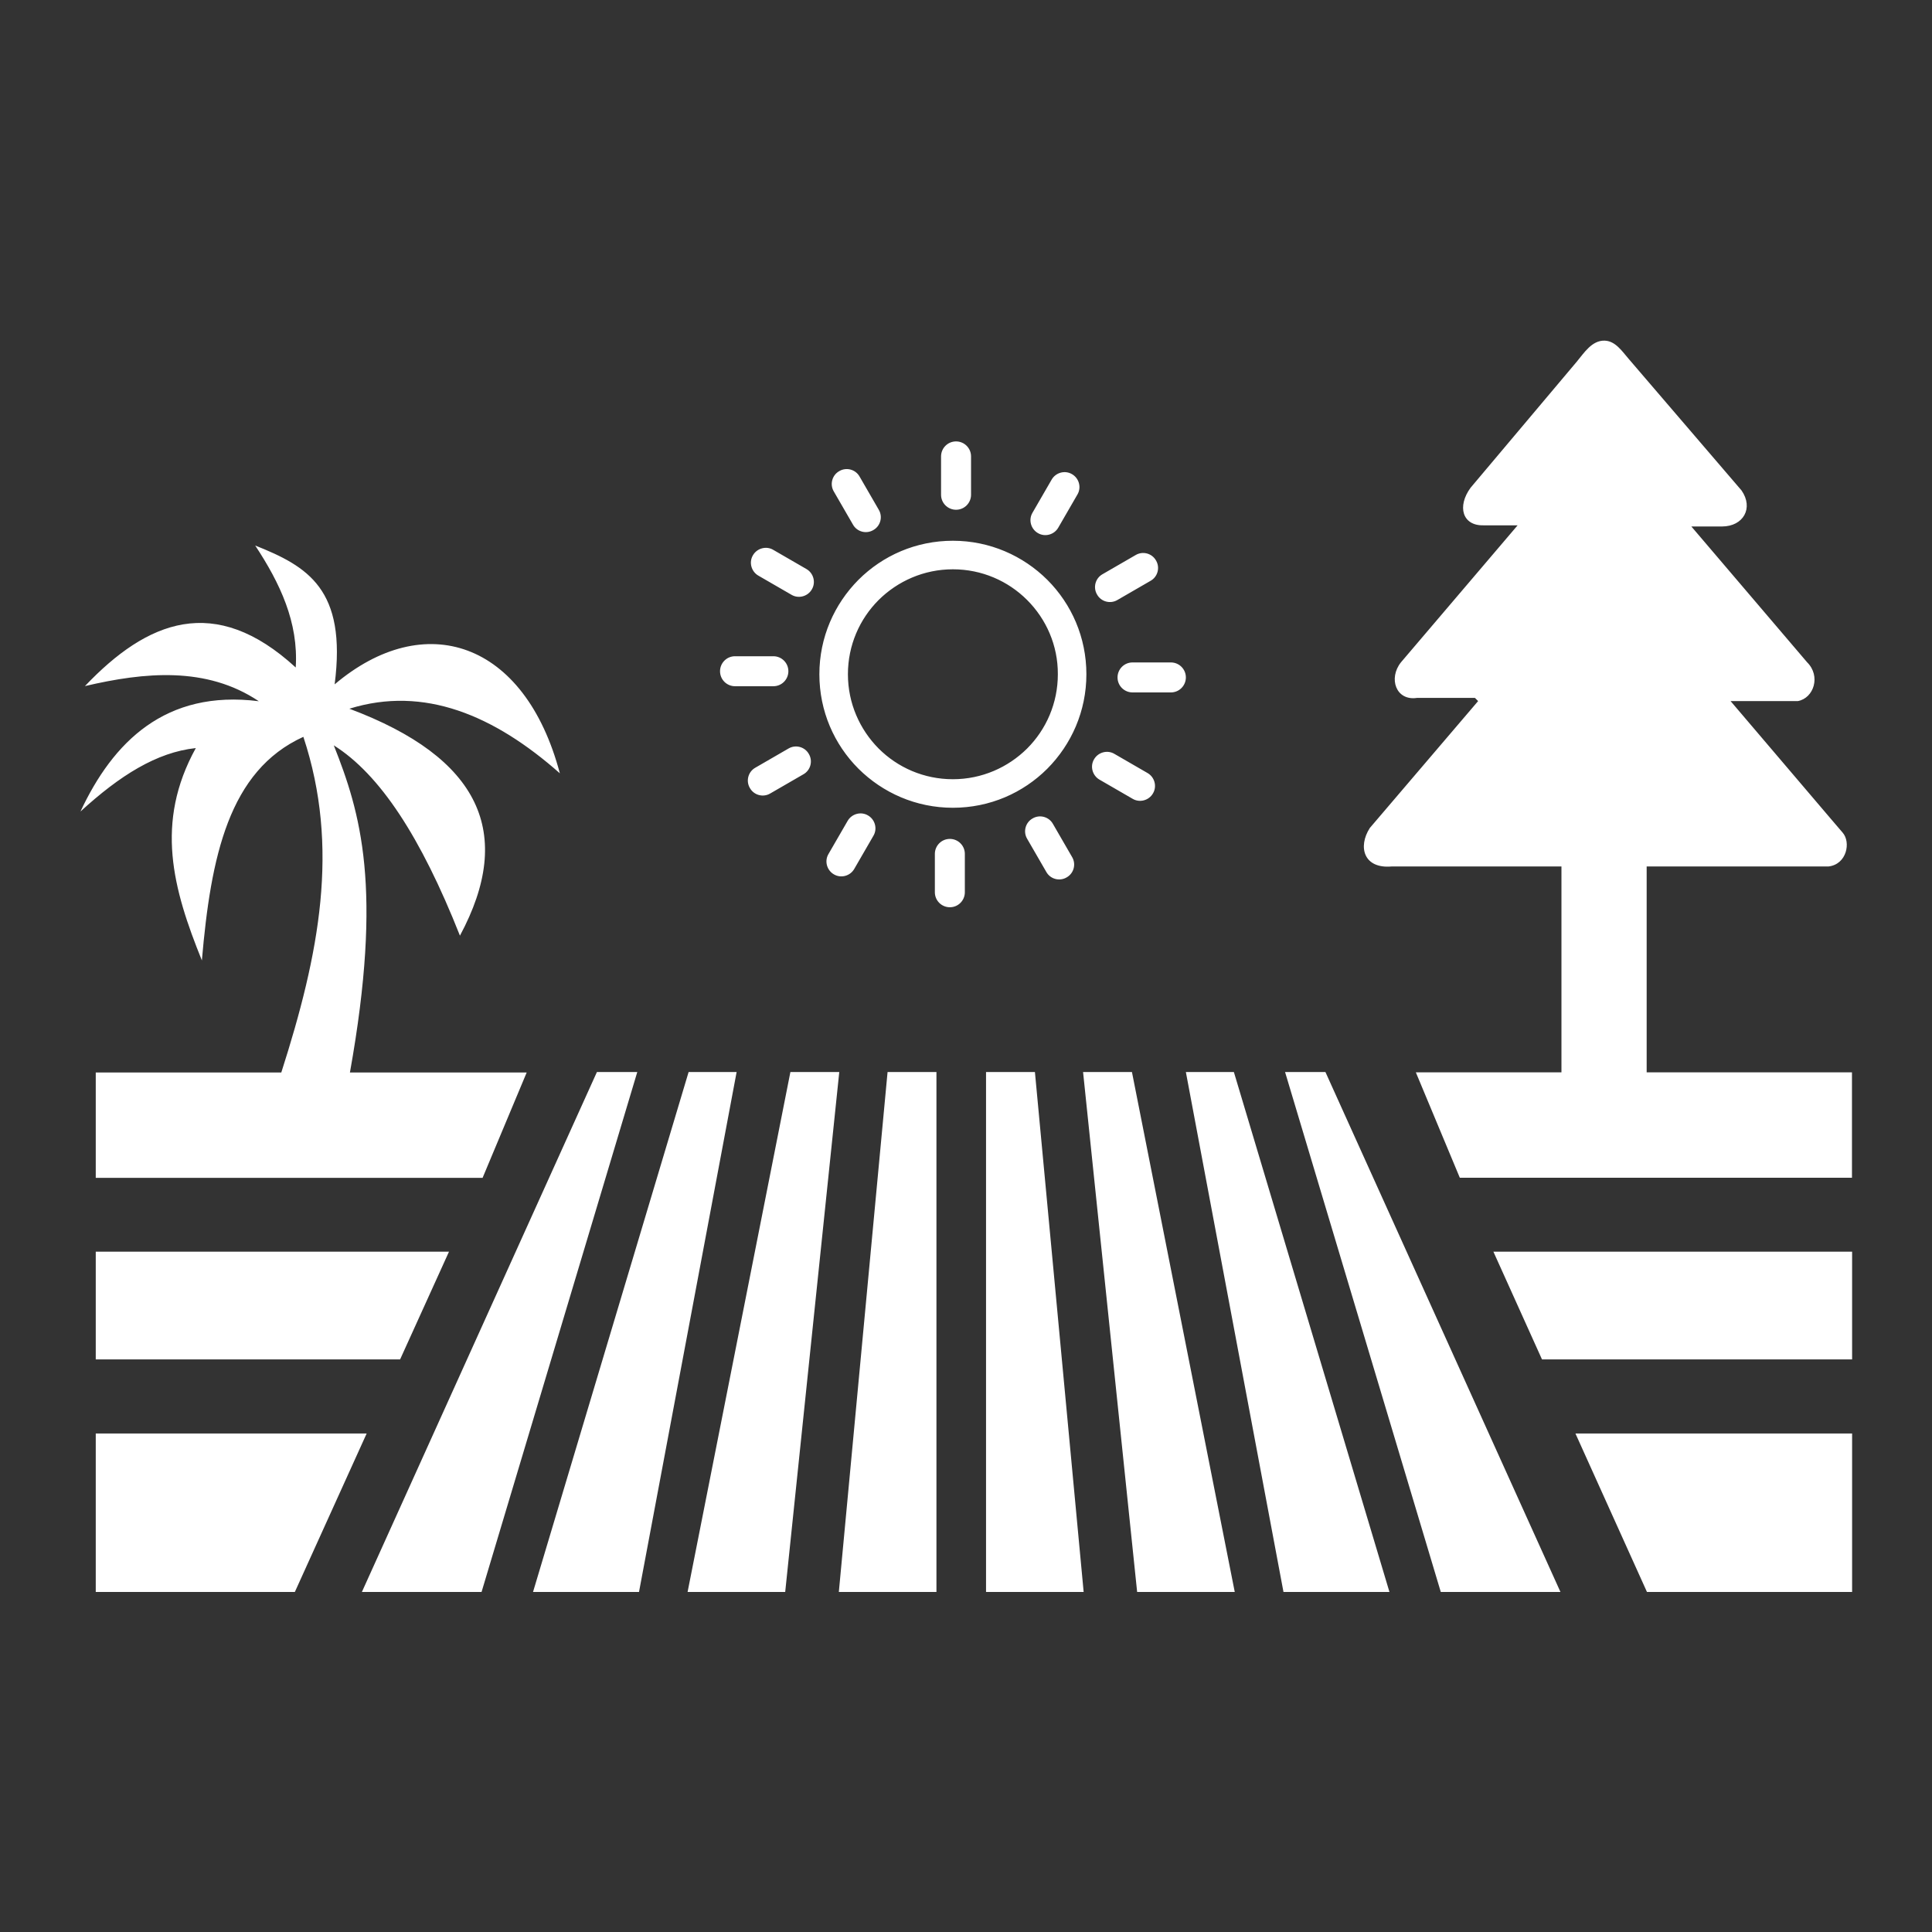 <svg id="SvgjsSvg1001" width="288" height="288" xmlns="http://www.w3.org/2000/svg" version="1.1" xmlns:xlink="http://www.w3.org/1999/xlink" xmlns:svgjs="http://svgjs.com/svgjs"><rect width="100%" height="100%" fill="#333333" stroke="none"/><defs id="SvgjsDefs1002"></defs><g id="SvgjsG1008" transform="matrix(0.917,0,0,0.917,11.995,11.995)"><svg xmlns="http://www.w3.org/2000/svg" enable-background="new 0 0 122.88 86.79" viewBox="0 0 122.88 86.79" width="288" height="288"><path fill-rule="evenodd" d="M94.35,86.79l-10.8-36.06h2.8l16.3,36.06H94.35L94.35,86.79z M52.25,10.46c-0.29-0.49-0.12-1.13,0.38-1.41 c0.49-0.29,1.13-0.12,1.41,0.38l1.33,2.3c0.29,0.49,0.12,1.13-0.38,1.41c-0.49,0.29-1.13,0.12-1.41-0.38L52.25,10.46L52.25,10.46z M60.51,13.88c2.56,0,4.87,1.04,6.55,2.71c1.68,1.68,2.71,3.99,2.71,6.55c0,2.56-1.04,4.87-2.71,6.55 c-1.68,1.68-3.99,2.71-6.55,2.71c-2.56,0-4.87-1.04-6.55-2.71c-1.68-1.68-2.71-3.99-2.71-6.55c0-2.56,1.04-4.87,2.71-6.55 C55.64,14.91,57.95,13.88,60.51,13.88L60.51,13.88z M65.66,17.99c-1.32-1.32-3.14-2.13-5.15-2.13c-2.01,0-3.83,0.82-5.15,2.13 c-1.32,1.32-2.13,3.14-2.13,5.15c0,2.01,0.82,3.83,2.13,5.15c1.32,1.32,3.14,2.13,5.15,2.13c2.01,0,3.83-0.82,5.15-2.13 c1.32-1.32,2.13-3.14,2.13-5.15C67.8,21.13,66.98,19.31,65.66,17.99L65.66,17.99z M59.69,8.03c0-0.57,0.46-1.04,1.04-1.04 c0.57,0,1.04,0.46,1.04,1.04v2.66c0,0.57-0.46,1.04-1.04,1.04c-0.57,0-1.04-0.46-1.04-1.04V8.03L59.69,8.03z M67.36,9.64 c0.28-0.49,0.92-0.67,1.41-0.38c0.49,0.28,0.67,0.92,0.38,1.41l-1.33,2.3c-0.28,0.49-0.92,0.67-1.41,0.38 c-0.49-0.28-0.67-0.92-0.38-1.41L67.36,9.64L67.36,9.64L67.36,9.64z M73.19,14.87c0.49-0.29,1.13-0.12,1.41,0.38 c0.29,0.49,0.12,1.13-0.38,1.41l-2.3,1.33c-0.49,0.29-1.13,0.12-1.41-0.38c-0.29-0.49-0.12-1.13,0.38-1.41L73.19,14.87L73.19,14.87 z M75.63,22.32c0.57,0,1.04,0.46,1.04,1.04c0,0.57-0.46,1.04-1.04,1.04h-2.66c-0.57,0-1.04-0.46-1.04-1.04 c0-0.57,0.46-1.04,1.04-1.04H75.63L75.63,22.32z M74.01,29.99c0.49,0.28,0.67,0.92,0.38,1.41c-0.28,0.49-0.92,0.67-1.41,0.38 l-2.3-1.33c-0.49-0.28-0.67-0.92-0.38-1.41c0.28-0.49,0.92-0.67,1.41-0.38L74.01,29.99L74.01,29.99L74.01,29.99z M68.78,35.82 c0.29,0.49,0.12,1.13-0.38,1.41c-0.49,0.29-1.13,0.12-1.41-0.38l-1.33-2.3c-0.29-0.49-0.12-1.13,0.38-1.41 c0.49-0.29,1.13-0.12,1.41,0.38L68.78,35.82L68.78,35.82z M61.34,38.26c0,0.57-0.46,1.04-1.04,1.04c-0.57,0-1.04-0.46-1.04-1.04 V35.6c0-0.57,0.46-1.04,1.04-1.04c0.57,0,1.04,0.46,1.04,1.04V38.26L61.34,38.26z M53.67,36.64c-0.28,0.49-0.92,0.67-1.41,0.38 c-0.49-0.28-0.67-0.92-0.38-1.41l1.33-2.3c0.28-0.49,0.92-0.67,1.41-0.38c0.49,0.28,0.67,0.92,0.38,1.41L53.67,36.64L53.67,36.64 L53.67,36.64z M47.84,31.41c-0.49,0.29-1.13,0.12-1.41-0.38c-0.29-0.49-0.12-1.13,0.38-1.41l2.3-1.33 c0.49-0.29,1.13-0.12,1.41,0.38c0.29,0.49,0.12,1.13-0.38,1.41L47.84,31.41L47.84,31.41z M45.4,23.97c-0.57,0-1.04-0.46-1.04-1.04 c0-0.57,0.46-1.04,1.04-1.04h2.66c0.57,0,1.04,0.46,1.04,1.04c0,0.57-0.46,1.04-1.04,1.04H45.4L45.4,23.97z M47.02,16.3 c-0.49-0.28-0.67-0.92-0.38-1.41c0.28-0.49,0.92-0.67,1.41-0.38l2.3,1.33c0.49,0.28,0.67,0.92,0.38,1.41 c-0.28,0.49-0.92,0.67-1.41,0.38L47.02,16.3L47.02,16.3L47.02,16.3z M8.42,43c0.62-7.22,1.87-13.17,7.04-15.52 c2.54,7.67,1.11,15.05-1.53,23.28H1.06v7.31h26.83l3.06-7.31H18.69c2.3-12.84,0.73-18.03-1.12-22.69c3.19,2.01,6.03,6.33,8.75,13.2 c3.82-7.11,1.39-12.35-7.67-15.74c5.18-1.61,10.04,0.45,14.6,4.48c-2.44-9.2-9.4-11.43-15.62-6.17c0.85-6.6-1.87-8.18-5.51-9.63 c1.72,2.61,3.01,5.33,2.81,8.46c-5.62-5.16-10.3-3.25-14.62,1.29c4.14-0.97,8.43-1.38,12.06,1.05C5.88,24.19,2.25,27.85,0,32.66 c2.72-2.49,5.28-4.11,8-4.4C5.15,33.43,6.4,38,8.43,43.01L8.42,43L8.42,43z M102.72,50.75V36.47H90.96 c-1.97,0.18-2.37-1.37-1.53-2.67l7.51-8.8l-0.22-0.22h-4.02c-1.46,0.22-2-1.36-1.11-2.47l8.09-9.5h-2.36 c-1.48,0.04-1.85-1.32-0.9-2.61l7.37-8.75c0.5-0.6,1.04-1.47,1.92-1.45c0.75,0.02,1.21,0.73,1.66,1.25l7.84,9.14 c0.85,1.22,0.13,2.5-1.36,2.5h-2.12l8.03,9.42c0.96,0.95,0.47,2.48-0.64,2.69h-4.67l7,8.22l0.77,0.9c0.59,0.67,0.29,2.2-0.97,2.35 h-12.62v14.28h14.24v7.31h-27.2l-3.05-7.31H102.72L102.72,50.75z M38.74,86.79l6.77-36.06h-3.33L31.39,86.79H38.74L38.74,86.79z M27.82,86.79l10.8-36.06h-2.8l-16.3,36.06H27.82L27.82,86.79z M62.81,86.79l0-36.06h3.39l3.38,36.06H62.81L62.81,86.79z M73.29,86.79l-3.75-36.06h3.39l7.13,36.06H73.29L73.29,86.79z M83.44,86.79l-6.77-36.06H80l10.79,36.06H83.44L83.44,86.79z M59.37,86.79l0-36.06h-3.39l-3.38,36.06H59.37L59.37,86.79z M48.88,86.79l3.75-36.06h-3.39l-7.13,36.06H48.88L48.88,86.79z M1.06,75.8h18.79l-4.98,10.99H1.06V75.8L1.06,75.8z M103.69,75.8h19.19v10.99h-14.23L103.69,75.8L103.69,75.8z M1.06,63.19h24.5 l-3.39,7.47H1.06V63.19L1.06,63.19z M98,63.19h24.88v7.47h-21.51L98,63.19L98,63.19z" clip-rule="evenodd" fill="#ffffff" class="color000 svgShape"></path></svg></g></svg>